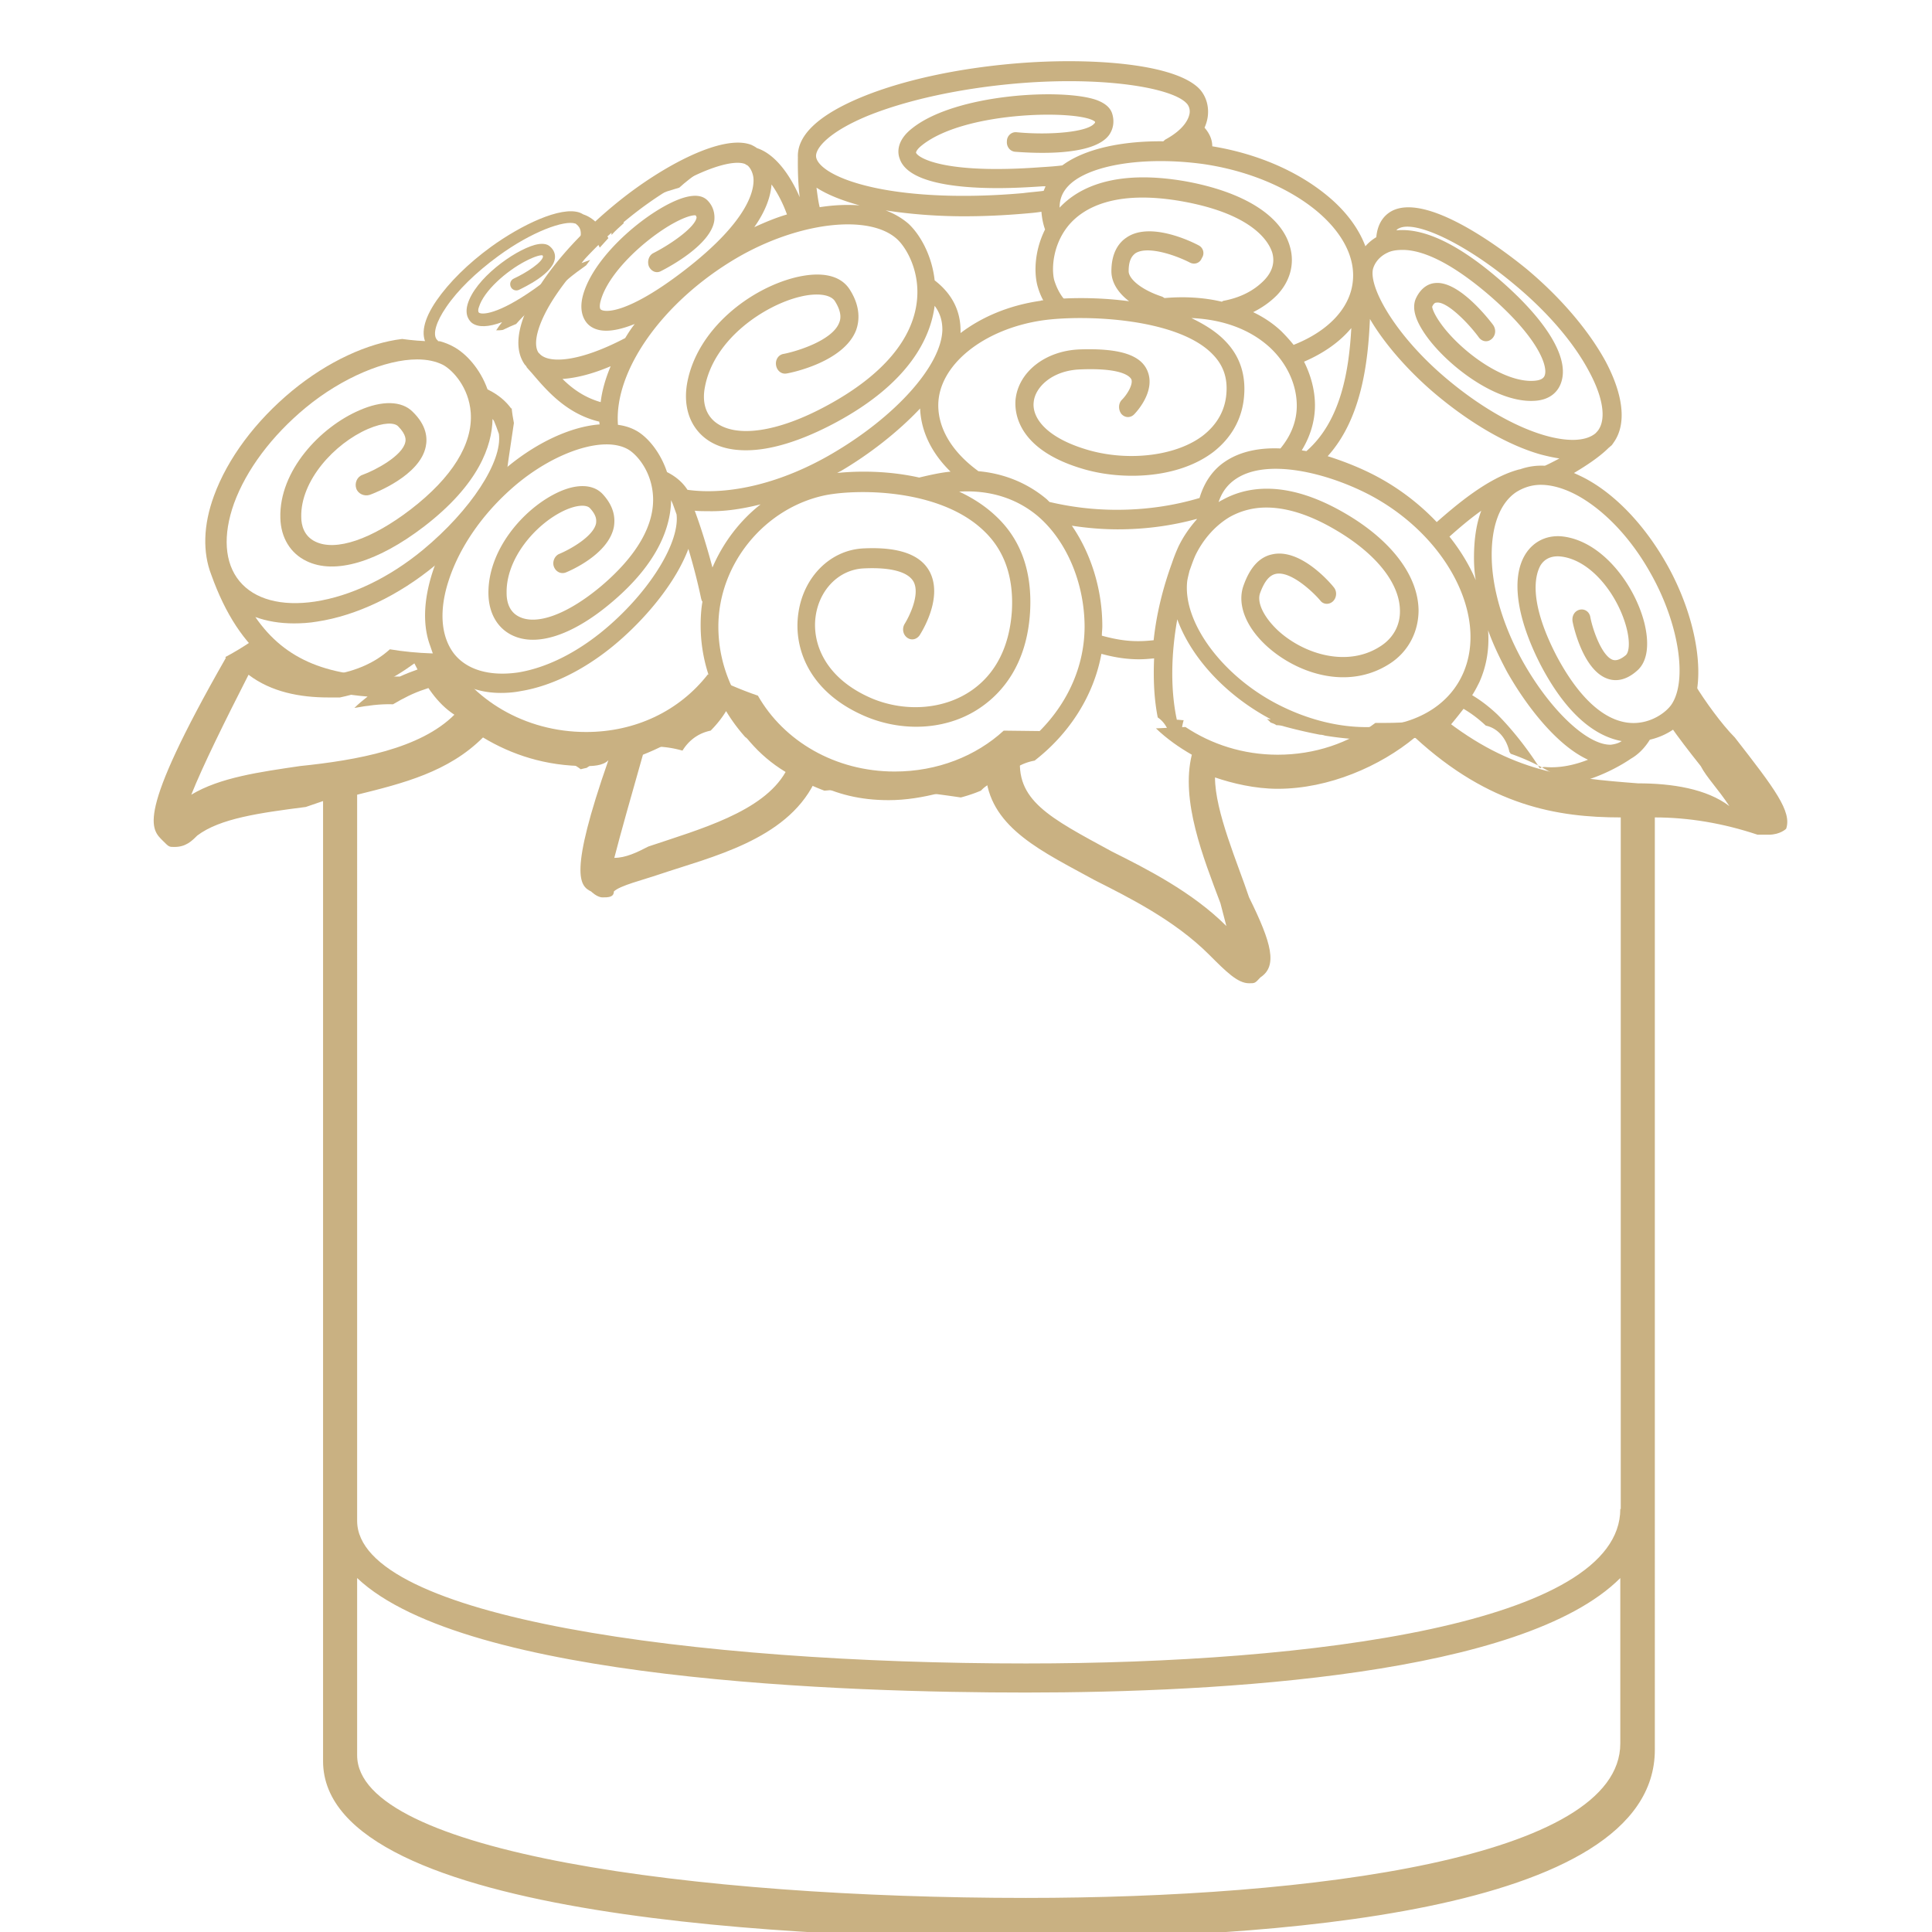 <svg xmlns="http://www.w3.org/2000/svg" viewBox="0 0 425.2 425.2"><path fill="#C9B182" d="M381.8 162.3c-2.9-2.9-6.7-8.2-8.7-11.5-.7.6-1.4 1.2-2.1 1.7-.5 2.7-1.8 5.1-3.5 7.1 1.8 2.6 4.1 5.6 6.8 9 1.3 2.5 3.8 5 6.3 8.8-5-3.8-12.6-5-20.1-5-15.6-1.2-27.8-2.4-43.1-14.5-4 .8-8.1 1.2-12.4 1.2h-2.3c-5.8 4.4-13.3 7-21.5 7-7.6 0-14.6-2.3-20.3-6.1-2.2.1-4.3.2-6.5.3 2.4 2.3 5.1 4.2 7.9 5.8-2.5 10.1 2.5 22.6 6.3 32.7l1.3 5c-7.5-7.5-17.6-12.6-25.2-16.4-13.8-7.5-21.4-11.3-20.1-21.4 1.6-1.6 3.2-3.4 4.7-5.1-2.8 0-5.6-.1-8.4-.1-6.1 5.6-14.6 9-24 9-13.1 0-24.4-6.7-30.1-16.7-3.8-1.3-7.5-2.9-11-4.7-6.3 8.1-16 12.7-26.8 12.7-13.6 0-25.2-7.2-30.7-17.3H95c-3.1-.1-6.2-.4-9.2-.9-3.3 3-7.4 4.7-12.2 5.6-6.2 1.2-13.5-2.4-18.5-7.2-1.8 1.2-3.6 2.3-5.5 3.3 0 .1.1.1.1.2-20.1 35.2-16.4 37.7-13.8 40.3 1.3 1.3 1.3 1.3 2.5 1.3 2.5 0 3.8-1.3 5-2.5 5-3.8 13.8-5 23.9-6.3l3.8-1.3v211.3c0 35.2 108.2 39 154.7 39 51.6 0 138.4-5 138.4-41.5V179.9c7.5 0 15.1 1.3 22.6 3.8h2.5c2.5 0 3.8-1.3 3.8-1.3 1.3-3.8-2.5-8.8-11.3-20.1zm-240.3 3.8c6.3-2.5 12.6-6.3 17.6-11.3 3.8 6.3 7.5 11.3 13.8 15.1-5 8.8-18.9 12.6-30.2 16.4-2.5 1.3-5 2.5-7.5 2.5 1.3-5.1 3.8-13.9 6.3-22.7zM66 168.6c-8.8 1.3-17.6 2.5-23.9 6.3 2.5-6.3 7.5-16.4 12.6-26.4 5 3.8 11.3 5 17.6 5h2.5c6.3-1.3 11.3-3.8 16.4-7.5 2.5 5 5 8.8 8.8 11.3-7.5 7.5-21.4 10-34 11.3zm290.6 215.1c0 25.2-67.9 34-130.8 34-73 0-147.2-10.1-147.2-31.4v-39c23.9 22.6 108.2 25.2 147.2 25.2 42.8 0 109.4-3.8 130.8-25.2v36.4zm0-51.6c0 25.2-67.9 34-130.8 34-73 0-147.2-10.1-147.2-31.4V174.9c10.1-2.5 20.1-5 27.7-12.6 6.3 3.8 13.8 6.3 22.6 6.3 1.3 0 3.8 0 5-1.3-8.8 25.2-6.3 27.7-3.8 28.9 0 0 1.3 1.3 2.5 1.3s2.5 0 2.5-1.3c1.3-1.3 6.3-2.5 10.1-3.8 11.3-3.8 27.7-7.5 34-20.1 5 2.5 10.1 3.8 16.4 3.8 7.5 0 15.1-2.5 21.4-5 1.3 11.3 12.6 16.4 23.9 22.6 7.5 3.8 17.6 8.8 25.2 16.4 3.8 3.8 6.3 6.3 8.8 6.3 1.3 0 1.3 0 2.5-1.3 3.8-2.5 2.5-7.5-2.5-17.6-2.5-7.5-7.5-18.9-7.5-26.4 3.8 1.3 8.8 2.5 13.8 2.5 11.3 0 22.6-5 30.2-11.3 16.4 15.1 31.4 17.6 45.3 17.6v152.2z"/><path fill="#C9B182" d="M366.9 124.3c-4.6-8.2-10.7-14.8-17.1-18.5-1.2-.7-2.3-1.2-3.4-1.7 2.5-1.5 5.5-3.4 7.7-5.6.2-.1.3-.3.5-.4.2-.2.4-.5.6-.8 2.8-4 2.1-10.3-1.8-17.7-3.7-6.8-9.8-14-17.3-20.3-2.2-1.8-21.4-17.5-29.9-12.8-1.4.8-3 2.4-3.3 5.7-1 .6-1.8 1.3-2.4 2-1.5-4-4.4-7.9-8.6-11.3-6.5-5.3-15.3-9.1-25.1-10.7 0-1.2-.4-2.6-1.7-4.1.4-.9.6-1.7.7-2.4.3-2.2-.3-4.4-1.7-6-5.4-5.9-25-7.1-41-5.7-12.7 1.1-24.5 3.7-33.3 7.3-9.5 3.9-14.4 8.4-14.2 13.3 0 .7-.1 4.8.4 8.8-2.1-4.9-5.4-9.5-9.4-10.8-.4-.3-.8-.5-1.2-.7-6.3-2.5-19.5 4.6-29.1 12.3-7.6 6.1-13.9 12.9-17.9 19.3-4.4 7.1-5.5 12.9-3 16.6.1.2.3.3.4.5.1.1.1.2.1.2.4.5.9 1 1.4 1.6 3 3.5 7.4 8.7 14.6 10.4 0 .2 0 .4.1.6-6.7.5-14.9 4.4-22 10.8-7 6.3-12.3 14-14.8 21.7-2 6.2-2.2 11.8-.5 16.3 5.2 15.6 13.5 23.3 27.8 25h.1c.6.1 1.1.1 1.7.2l-.1.1c1.4.4 2.6 1 3.6 1.8.4-.1.8-.2 1.3-.3 1.9-1.3 4-2.4 6.2-3.2 2.8-1 5.7-1.5 8.5-1.5 2.2 0 4.3.3 6.4.9 1.3-2.1 3.3-3.8 6.2-4.4 1.3-1.3 2.5-2.8 3.4-4.3a38 38 0 0 0 4.2 5.7c1.1.7 2 1.7 2.7 2.7 4.1 3.9 9.1 7 14.7 9.1.5 0 1.1-.1 1.6-.1 9.9-.7 18.3.1 28.4 1.6h.1c1.5-.4 3-.9 4.4-1.5 1.1-1.2 2.7-2.1 4.8-2.2 1.6-2.4 4.2-3.9 7-4.4 7.6-5.9 13-14.2 14.7-23.5 3.3.9 5.9 1.2 8.3 1.2 1.1 0 2.2-.1 3.3-.2-.2 4.6 0 9 .8 13 1.2.8 2 2 2.5 3.4.1.2.3.3.4.5.8-.1 1.6-.1 2.4-.1-.1-1.1.1-2.1.4-3.2-.5 0-1-.1-1.5-.1-1.4-6.5-1.3-14.3.1-22.1 3 8.3 10.5 16.6 20.4 21.9 0 0 .1 0 .1.1-.3 0-.6 0-.8-.1.3.3.6.5.8.8.5.2.9.3 1.3.6.6 0 1.2.1 1.8.3 2.6.7 5.2 1.3 7.8 1.8.4 0 .8.1 1.1.2 8.6 1.4 17.5 1.3 26-.5 1.6-1.7 3.1-3.6 4.5-5.4 1.7 1 3.3 2.2 4.9 3.7 2.8.6 4.6 3 5.2 5.8.1.1.2.3.3.4 4.6 1.6 8.9 3.9 12.8 6.7 6.8-1.1 12.6-4.9 13.6-5.6 1.4-.8 2.9-2.1 4.2-4.2 3.9-.9 7-3.2 8.5-5.6 4.1-6.4 2.3-20.4-4.7-32.9zm-64.8-64.7c.1-.9.9-2.9 3.3-4 .8-.4 1.9-.6 3.3-.6 3.7 0 9.8 2 19.2 10.1 10.8 9.4 12.7 15.5 12.1 17.4-.2.8-1 1.2-2.3 1.3-6.1.5-14.8-5.4-19.7-11.4-2.4-3-2.8-4.6-2.8-4.9.4-.9.8-.9 1-.9 2.2-.3 6.9 4.4 9.3 7.7.7.9 1.9 1.1 2.8.3.9-.8 1-2.1.3-3.1-1.2-1.6-7.7-9.8-12.8-9.2-1.2.1-2.9.8-4.1 3.2-.9 1.8-.5 4.1 1.2 6.9 4.1 6.9 16 16.5 25 15.8 3-.2 5.1-1.8 5.8-4.4 1.5-5.3-3.4-13.3-13.5-22.1-10.7-9.3-18-11.5-22.9-11 .2-.2.4-.4.5-.4 3.6-2 14.9 3.4 25.6 12.4 7.1 5.9 12.9 12.6 16.3 19 3.1 5.7 3.8 10.4 2.1 12.9-.2.3-.5.6-.7.8-2.1 1.7-6 1.9-11.2.4-6.5-1.9-14-6.2-21.1-12.1-11-9.1-17.2-19.6-16.7-24.1zm-.6 10.6c3.5 6 9.3 12.3 15 17C324 93.4 332 98 339 100c1.5.4 2.9.7 4.2.9-1.5.8-2.7 1.4-3.2 1.6-2-.1-3.8.2-5.5.8h-.1c-7 1.8-14.3 8.2-18.2 11.6-3.7-3.9-8.2-7.4-13.3-10.1-3.2-1.7-6.9-3.2-10.7-4.4 7.6-8.4 8.9-21.1 9.3-30.2zm23.3 57.5c-1.4-3.3-3.4-6.6-5.8-9.6 1.8-1.6 4.2-3.7 7-5.7-1.1 2.9-1.6 6.4-1.6 10.3 0 1.7.1 3.4.4 5zM287 79.6c4.4-1.9 7.9-4.4 10.4-7.4-.5 9.1-2.2 20.4-9.9 27.1-.3-.1-.7-.1-1-.2 1.9-3.1 2.9-6.5 2.9-9.9 0-3.3-.9-6.6-2.4-9.6zm-22.2-43.5c9.6 1.4 18.4 5 24.7 10.1 6 4.9 8.9 10.6 8.2 16-.7 5.7-5.4 10.7-13 13.7-.8-1-1.7-2-2.7-3-1.8-1.7-3.9-3.1-6.2-4.2 2-1 3.7-2.2 5.2-3.7 2.9-3 4-6.9 2.9-10.7-1.9-6.9-10.3-12.1-23-14.4-15.5-2.7-23.6 1.4-27.7 5.8 0-1.5.4-2.8 1.2-3.9 3.6-5.2 16.4-7.6 30.4-5.7zm-58.3 53.1c0-8.8 9.9-16.8 23-18.7 9.3-1.3 29.9-.5 37.5 7.6 2.3 2.4 3.2 5.2 2.9 8.6-.3 3.7-2.1 6.8-5.2 9.2-5.8 4.4-16.1 5.7-25 3.2-9.5-2.7-12.6-7.2-12.2-10.6.3-3.3 4.1-7 10.3-7.2 9.7-.4 11 1.8 11.2 2.2.4 1.1-.9 3.3-2.1 4.5-.8.8-.8 2.2-.1 3.1.8.9 2 .9 2.8.1.5-.5 4.7-5 3-9.4-1.4-3.7-6.2-5.2-15-4.9-7.6.3-13.5 5-14.1 11.1-.2 2.5.1 11 15.2 15.3 8.4 2.4 20.5 2.1 28.3-3.8 4-3.1 6.4-7.3 6.8-12.3.4-4.7-.9-8.8-4.1-12.1-2-2.1-4.6-3.7-7.5-5.1 7 .3 12.9 2.5 17.2 6.4 3.8 3.5 6 8.2 6 12.9 0 3.3-1.2 6.5-3.6 9.4-4.5-.2-8.8.6-12.2 2.9-2.7 1.8-4.6 4.6-5.6 8-5.7 1.7-11.8 2.6-18.2 2.6-5.1 0-10-.6-14.7-1.7h-.1l-.6-.6c-3.3-2.8-8.3-5.6-15.1-6.2l-.1-.1c-5.6-4.1-8.7-9.2-8.7-14.4zm2.7 14.6c-2.1.2-4.4.7-6.9 1.3-6.7-1.5-13.3-1.5-18.1-1 .3-.1.5-.3.8-.4 6.3-3.7 12.6-8.6 17.5-13.8.2 5 2.5 9.8 6.7 13.9zm-3.5-42.1c-.6-5.5-3.2-10.1-5.8-12.5-1.4-1.2-3.1-2.2-5-2.9 5.2.8 11 1.3 17.3 1.3 4.3 0 8.8-.2 13.4-.6 1.2-.1 2.4-.2 3.6-.4.1 1.2.3 2.5.8 3.9-2.2 4.4-2.5 9.1-1.7 12.3.3 1.1.7 2.2 1.3 3.3-.2 0-.4 0-.6.1-7 1-13 3.6-17.6 7.1v-.5c0-3.1-.9-7.4-5.7-11.1zm58.1-7.7c-1.1-.6-10.6-5.4-15.9-1.7-1.5 1-3.3 3.1-3.3 7.4 0 2.4 1.4 4.7 3.9 6.6-5.2-.7-10.3-.8-14.4-.6 0 0 0-.1-.1-.1-1-1.3-1.6-2.7-2-4-.6-2.5-.3-7.7 3.1-11.9 3.2-3.9 10.2-8 25-5.4 16.3 2.9 19.3 9.4 19.9 11.3.8 2.8-.6 4.9-1.9 6.2-2.2 2.2-5.1 3.7-8.8 4.4-.1 0-.2.1-.4.2-3.8-.9-8.1-1.2-12.6-.8-.2-.1-.3-.2-.5-.3-4.9-1.6-7.5-4.1-7.4-5.7 0-2.8 1.1-3.5 1.4-3.8 2.6-1.8 8.8.3 12.1 2 1 .5 2.2.1 2.6-1 .7-1 .3-2.3-.7-2.8zm-72.6-28.6c8.5-3.4 19.9-5.9 32.2-7 19.3-1.7 34.7.9 37.8 4.4.2.2.8 1 .6 2.2-.2 1.1-1.1 3.4-5.3 5.7-.2.1-.3.3-.5.4-8.6-.1-17.1 1.5-22.2 5.3-1.5.2-3.1.3-4.7.4-21.4 1.6-27.1-2.1-27.5-3.2 0-.1.1-.7 1.4-1.7 9.8-7.7 35.2-7.7 38-5.1 0 .2 0 .3-.1.3-1.4 2-10 2.7-17.2 2-1.1-.1-2.1.8-2.1 2-.1 1.2.7 2.2 1.8 2.3 4 .3 17.2 1.1 20.7-3.7.9-1.3 1.2-2.9.7-4.6-.4-1.4-1.6-2.4-3.5-3.1-7.4-2.6-30.9-1.4-40.5 6.2-3.5 2.7-3.3 5.4-2.8 6.7 1.7 5.2 12 6.5 21.6 6.5 3.5 0 7-.2 9.9-.4h.6c-.1.3-.3.7-.4 1-1.5.2-3 .3-4.5.5-12.3 1.1-24 .7-32.8-1.2-9.2-2-12.7-5-12.8-6.9-.1-1.8 2.8-5.4 11.6-9zm-2 19.8c-2.7-.2-5.6-.1-8.8.4-.3-1.2-.5-2.7-.7-4.3 2.3 1.5 5.5 2.8 9.5 3.9zm8.2 7.4c2.1 1.9 5.1 7.1 4.4 13.6-.9 8.5-7.6 16.4-19.5 22.9-11.1 6.1-20.5 7.4-25 3.7-2.5-2.1-2.6-5.2-2.2-7.4 1.9-10.9 13.4-18.3 21-20.1 3.7-.9 6.6-.5 7.6.9 1.8 2.8 1.2 4.3 1 4.8-1.5 4-9.6 6.4-12.3 6.9-1.1.2-1.8 1.3-1.6 2.5.2 1.2 1.2 2 2.3 1.8 1.3-.2 12.6-2.6 15.3-9.5.7-1.9 1.1-5.1-1.4-9-2-3.1-6.1-4-11.7-2.7-10.1 2.4-22 11.4-24.1 23.5-.8 4.8.5 9 3.7 11.7 2.4 2 5.5 2.9 9.3 2.9 5.5 0 12.3-2.1 19.9-6.2 16.1-8.7 20.7-18.6 21.6-25.6 1.2 1.6 1.7 3.3 1.7 5.3-.2 7.8-10.2 19-24.2 27.2-10.9 6.4-22.5 9.3-31.9 8-.9-1.4-2.3-2.8-4.5-3.9-1.4-4.2-4-7.4-6.4-8.9-1.3-.8-2.8-1.3-4.4-1.5-.9-11.9 9.8-27.1 26.1-36.7 13.5-7.9 29.1-9.8 35.3-4.2zm-30 58.4c-4.6 3.6-8.3 8.5-10.6 13.9-1.3-4.9-2.7-9.3-3.9-12.5.9.1 1.9.1 2.9.1 3.7.1 7.6-.5 11.6-1.5zm2.4-70.4c1.3 1.8 2.5 4.1 3.4 6.6-2.4.7-4.8 1.7-7.2 2.8 2.6-3.7 3.6-6.8 3.8-9.4zM118.9 78l-.1-.1-.3-.3c-1.3-2-.1-6.4 3.1-11.5 3.8-6 9.8-12.5 17-18.3 11.2-9 21.9-13.1 25.4-11.7.1.1.3.2.5.3.5.4 1.1 1.3 1.3 2.6.3 2.4-.6 9.3-15.3 20.6-12.1 9.3-17.3 9.3-18.3 8.5-.3-.3-.2-1.2 0-1.9 1.6-5.9 9-12.9 15.2-16.6 3.4-2 5.2-2.3 5.7-2.2.2.3.2.4.2.5-.3 2-5.2 5.6-9.5 7.8-1 .5-1.4 1.8-1 2.9.5 1.1 1.6 1.6 2.6 1.1 1.8-.9 11-5.8 11.8-11.1.2-1.7-.3-3.3-1.5-4.5-1.1-1.1-2.8-1.3-5.2-.6-7 2.1-19.7 12.3-22.2 21.5-1.1 4.1.7 6.1 1.5 6.7 2.1 1.6 5.4 1.4 9.9-.4-.8 1-1.5 2.1-2.1 3.1-10.1 5.3-16.6 5.6-18.7 3.6zm4.9 5.4c3-.2 6.6-1.1 10.6-2.8-1.1 2.6-1.9 5.3-2.2 7.9-3.5-1-6.2-2.9-8.4-5.1zm-24 60.3c-2.8-3.8-3.2-9.5-1-16.1 2.3-7 7.1-14.1 13.6-19.9 6.9-6.2 15.2-9.9 21.1-9.9 1.9 0 3.6.4 4.9 1.2 1.9 1.2 4.9 4.7 5.3 9.9.5 6.5-3.5 13.4-11.4 20.1-7.4 6.2-14.2 8.7-18.1 6.7-2.2-1.1-2.7-3.4-2.7-5.1-.2-7.6 6.3-15.2 12.6-18.2 3-1.4 5-1.3 5.7-.6 1.7 1.8 1.4 2.9 1.4 3.3-.5 2.9-5.7 5.8-8.1 6.8-1 .4-1.6 1.7-1.2 2.8.4 1.1 1.5 1.7 2.6 1.3 1-.4 9.4-4 10.6-10 .3-1.8.2-4.4-2.5-7.3-2.1-2.2-5.8-2.3-10.1-.2-7.4 3.6-15.2 12.6-15 22.3.1 4.1 1.9 7.3 5 8.9 5.4 2.8 13.5.2 22.2-7.2 10.4-8.8 12.9-16.8 13-22.4.1.1.1.3.2.4.3.7.6 1.6 1 2.7.7 5.9-5.3 16-14.4 24.1-6.5 5.8-13.7 9.6-20.5 10.7-6.3.9-11.4-.6-14.2-4.3zm49.5 17.1c-5-1.1-10.4-.8-15.5 1.1-1.2.4-2.3 1-3.5 1.5-13.3.3-21.7-3.3-27.4-12.3 2.2.9 4.6 1.4 7.3 1.4 1.4 0 2.9-.1 4.4-.4 7.4-1.2 15.4-5.4 22.4-11.7 5.7-5.1 11.8-12.4 14.5-19.6 1 3.3 2 7.1 2.8 10.9.1.3.1.5.3.7-.3 1.7-.4 3.5-.4 5.2 0 5.1 1.1 10 3.1 14.4-1.3 3.4-4.2 7.1-8 8.8zm49 12.3c-22.2 0-40.2-15.8-40.2-35.2 0-13.7 10.1-26.1 23.5-28.9 2-.4 4.9-.7 8.3-.7 8.5 0 19.8 1.9 26.7 8.6 4.5 4.3 6.5 10.2 6.1 17.5-.5 7.8-3.5 13.8-8.8 17.5-6 4.2-14.4 4.9-21.8 1.9-10.5-4.4-13.4-12.2-12.6-18.1.8-5.9 5.1-10.3 10.5-10.6 5.9-.3 9.9.7 11.1 3 1.4 2.8-1 7.6-2 9.2-.6 1-.4 2.3.5 3s2.1.5 2.8-.5c.5-.8 5.1-8.1 2.3-13.8-2-4-7-5.7-14.8-5.3-7.2.4-13.1 6.3-14.2 14.3-1.1 7.6 2.3 17.5 15.1 22.8 8.6 3.5 18.3 2.7 25.3-2.3 4.4-3.1 9.9-9.2 10.6-20.8.5-8.7-1.9-15.8-7.4-21-2.4-2.3-5.2-4.1-8.2-5.5 6.6-.4 12.5 1.4 17.2 5.3 6.4 5.4 10.4 14.8 10.4 24.5-.1 19.3-18.2 35.1-40.4 35.1zm61.2-53.1c0 .1-.1.1-.1.2-.6 1.3-1.1 2.6-1.5 3.8-2 5.5-3.4 11.2-4 16.9-3.6.4-6.7.3-11.4-1 0-.7.1-1.4.1-2.1 0-8.1-2.5-16-6.7-22.1 3.3.5 6.7.8 10.1.8 6.1 0 11.9-.8 17.4-2.3v.1c-1.6 1.8-2.9 3.7-3.9 5.7.1-.1 0-.1 0 0zm62.5 28.2c-5.6 12.7-24.1 15.6-41.2 6.6-12.1-6.4-20.6-18.1-19.5-27 .1-.6.3-1.4.5-2.2.4-1.1.8-2.3 1.3-3.4 1.5-3.1 4-6.3 7.5-8.4 2.5-1.4 5.2-2.1 8.1-2.1 4.5 0 9.6 1.6 15.2 4.9 8.9 5.2 14.1 11.7 14.2 17.7.1 3.3-1.5 6.2-4.4 8-7.2 4.6-16.7 1.7-22.4-3.5-3.1-2.9-4.7-6.1-4-8.2.9-2.5 2-4 3.5-4.3 3.3-.7 8.3 4.1 9.8 5.9.7.9 2 .9 2.8.1.8-.8.9-2.2.1-3.1-.7-.9-7.3-8.6-13.5-7.2-2.9.6-5 3-6.4 7.1-1.3 4 .6 8.9 5.2 13.1 6.6 6 17.8 9.8 27 3.9 4.1-2.6 6.4-7 6.4-11.8-.1-7.7-6.1-15.5-16.3-21.4-13.1-7.6-21.9-5.7-27-2.8-.3.1-.5.3-.7.4.7-2.2 2-3.9 3.8-5.1 6.8-4.6 20-1.4 29.4 3.5 16.9 8.9 26.2 26.6 20.6 39.3zm18 20.6c-.4 0-.8.1-1.1.3-3.2-5.1-6.9-9.4-9.3-11.8-1.8-1.7-3.6-3.1-5.6-4.3.6-.9 1.1-1.9 1.6-2.9 1.6-3.6 2.2-7.4 1.9-11.4 1.1 3.1 2.6 6.2 4.2 9.2 4.3 7.6 11 16.2 17.8 19.3-2.8 1.1-6.1 1.9-9.5 1.6zm27.9-13.8c-1.2 1.8-4.7 4.4-9.1 4.1-5.7-.4-11.3-5.5-16.2-14.7-6.7-12.9-4.4-18.4-3.6-19.9 1.2-2 3.2-2.2 4.7-2 6.7.9 12.5 8.7 14.3 15.8.8 3.2.5 5.3-.2 5.9-1.7 1.4-2.6 1.1-2.9 1-2.4-.9-4.4-6.7-4.9-9.4-.2-1.2-1.3-1.9-2.4-1.6-1.1.3-1.7 1.4-1.5 2.6.2 1.1 2.3 10.5 7.5 12.5 1.5.6 3.9.8 6.7-1.7 2.2-1.9 2.8-5.6 1.6-10.5-2.1-8.3-9.1-17.8-17.7-19-3.6-.5-6.7 1-8.5 3.9-3.2 5.2-1.9 14.1 3.4 24.4 6.3 12 12.9 15.8 17.8 16.7-.7.5-1.6.7-2.4.8h-.1c-5.2 0-13.3-7.7-19.3-18.4-4.2-7.6-6.7-15.7-6.8-22.9-.1-6.8 1.8-11.9 5.4-14.3 1.6-1 3.4-1.6 5.4-1.6 2.6 0 5.6.9 8.7 2.7 5.8 3.4 11.4 9.4 15.6 17 6.1 10.9 8 23.3 4.5 28.6z"/><path fill="#C9B182" d="M112.5 89.9c-1.1-1.5-2.7-3-5.2-4.2-1.6-4.5-4.7-7.9-7.5-9.4-.9-.5-1.9-.9-3-1.2h-1.7c-2.2 0-4.4-.2-6.6-.5-7.5.9-16.3 4.9-24.2 11.4-8.1 6.7-14.2 14.9-17.2 23.1-2.4 6.5-2.5 12.5-.6 17.4 6.2 17.3 16.5 25.4 34.4 26.8-1 .8-2 1.6-2.9 2.5 2.8-.5 5.7-.9 8.5-.8 2.2-1.3 4.5-2.5 7-3.3 1.9-.7 3.9-1.1 5.9-1.3v-.1c0-1.5.1-3.1.2-4.6-2.6.3-5.1.8-7.6 1.6-1.4.5-2.7 1-4 1.6-15.5.3-25.2-3.5-31.8-13.1 2.5.9 5.3 1.4 8.5 1.4 1.6 0 3.4-.1 5.1-.4 8.6-1.3 17.9-5.7 26-12.4 5.9-4.8 12.1-11.5 15.6-18.3.1-2.9.7-6.1 1.7-13-.2-1.1-.4-2.2-.5-3.4.1.2 0 .2-.1.2zM93.1 121c-7.5 6.2-15.9 10.2-23.8 11.4-7.4 1.1-13.3-.5-16.6-4.5-3.3-4-3.7-10.1-1.2-17.1 2.7-7.4 8.3-14.9 15.8-21.1 8-6.6 17.6-10.6 24.5-10.6 2.2 0 4.1.4 5.7 1.2 2.2 1.2 5.7 5 6.1 10.5.5 6.9-4.1 14.3-13.2 21.3-8.6 6.6-16.5 9.3-21 7.1-2.5-1.2-3.1-3.6-3.1-5.4-.2-8 7.3-16.2 14.7-19.4 3.5-1.5 5.8-1.4 6.6-.6 1.9 1.9 1.7 3.1 1.6 3.5-.6 3-6.6 6.2-9.4 7.2-1.2.4-1.8 1.8-1.4 3 .4 1.2 1.8 1.8 3 1.4 1.1-.4 11-4.2 12.3-10.6.4-1.9.2-4.7-2.9-7.7-2.4-2.4-6.7-2.5-11.7-.3-8.6 3.7-17.7 13.3-17.4 23.7.1 4.3 2.2 7.8 5.8 9.5 6.2 3 15.6.2 25.8-7.6 12.1-9.3 15-17.8 15.1-23.7.1.1.2.3.3.4.3.7.7 1.7 1.1 2.9.8 6.1-6.2 16.8-16.7 25.5z"/><path d="M137.3 49.1c-.2-.3-.3-.5-.3-.7-.1-1.2 1.9-3.4 7.8-5.6 1.4-.5 3-1 4.7-1.5 1.3-1.2 2.9-2.4 4.9-3.9-3.9.8-7.4 1.7-10.4 2.8-6.3 2.4-9.6 5.2-9.5 8.1 0 .3-.1 1.7.1 3.4.7-.8 1.7-1.7 2.7-2.6zm-40.8 26l-.1-.1-.1-.1-.2-.2c-.9-1.2-.1-3.9 2.1-7.1 2.5-3.7 6.5-7.6 11.4-11.2 7.5-5.5 14.7-8 17-7.2.1 0 .2.1.3.2.4.3.8.8.9 1.6.2 1.5-.4 5.7-10.2 12.6-8.1 5.7-11.6 5.7-12.2 5.2-.2-.2-.2-.7 0-1.2 1.1-3.6 6-7.9 10.2-10.1 2.3-1.2 3.5-1.4 3.8-1.3.1.2.1.2.1.3-.2 1.2-3.4 3.4-6.4 4.8-.7.3-1 1.1-.7 1.8.3.7 1.1 1 1.8.7 1.2-.6 7.4-3.5 7.9-6.8.2-1-.2-2-1-2.7-.7-.7-1.9-.8-3.4-.4-4.7 1.3-13.2 7.5-14.8 13.1-.7 2.5.5 3.7 1 4.1 1.4 1 3.6.9 6.6-.2-.5.6-.9 1.2-1.3 1.8.5 0 1 0 1.5-.1 1-.5 1.9-.9 2.9-1.3 1.9-2.2 4.2-4.2 6.8-6.1 1.4-1.3 2.9-2.5 4.4-3.6 1.4-1.2 2.8-2.2 4.2-3.2l.9-1.2c-.6.2-1.3.5-1.9.7 1.7-2.3 2.4-4.2 2.5-5.8.5.7 1.1 1.5 1.5 2.4.6-.7 1.3-1.4 1.9-2.1-1.4-2.4-3.3-4.5-5.5-5.2-.3-.2-.6-.3-.8-.4-4.2-1.5-13 2.8-19.5 7.5-5.1 3.7-9.3 7.9-12 11.8-2.9 4.2-3.6 7.6-2.1 9.9.7-.3 1.6-.6 2.5-.9z" fill="#C9B182"/></svg>